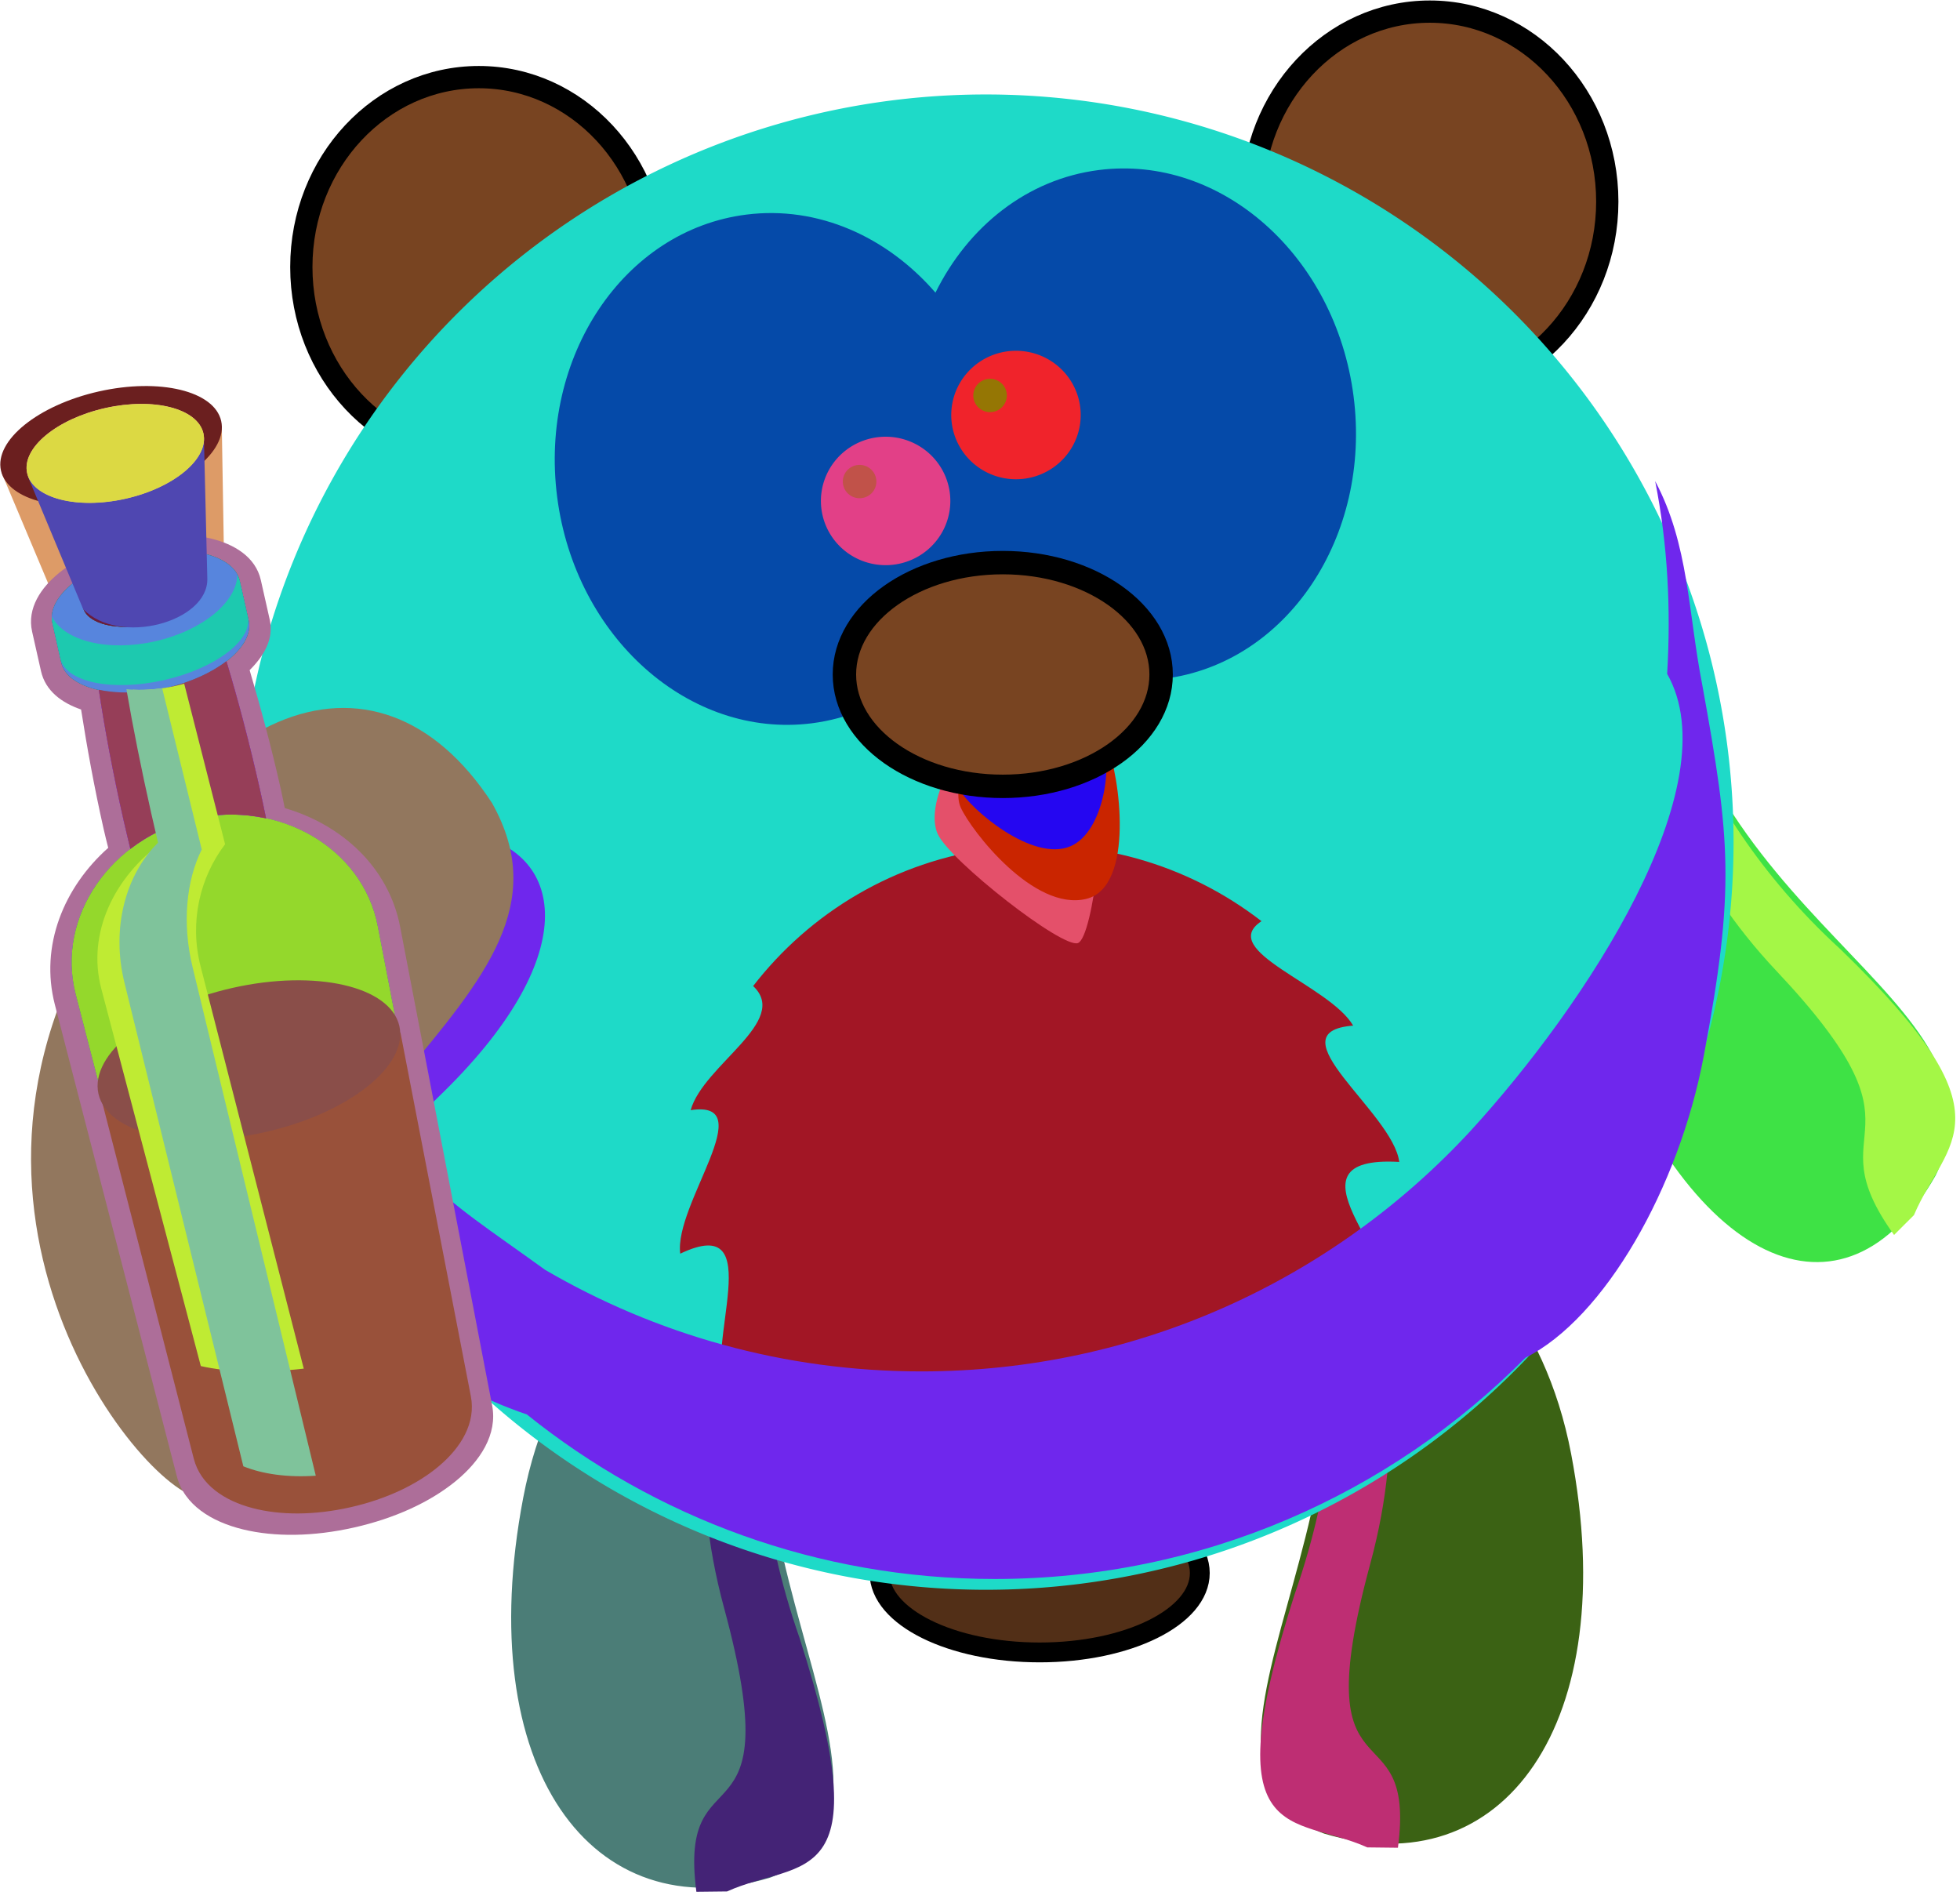 <?xml version="1.0" standalone="no"?>
<svg xmlns:dc="http://purl.org/dc/elements/1.1/" xmlns:cc="http://creativecommons.org/ns#" xmlns:rdf="http://www.w3.org/1999/02/22-rdf-syntax-ns#" xmlns:svg="http://www.w3.org/2000/svg" xmlns="http://www.w3.org/2000/svg" xmlns:xlink="http://www.w3.org/1999/xlink" xmlns:sodipodi="http://sodipodi.sourceforge.net/DTD/sodipodi-0.dtd" xmlns:inkscape="http://www.inkscape.org/namespaces/inkscape" id="svg2850" sodipodi:docname="tanuki.svg" viewBox="0 0 572.225 554.299" version="1.1" inkscape:version="0.91 r13725" width="572.225" height="554.299">
	  <defs id="defs2852">
	    <linearGradient id="linearGradient4098-1-3-3">
	      <stop id="stop4100-1-3-4" style="stop-color:rgb(255, 177, 66)" offset="0"/>
	      <stop id="stop4104-0-3-1" style="stop-color:rgb(200, 118, 0)" offset="1"/>
	    </linearGradient>
	    <linearGradient id="linearGradient8338" y2="444.69" gradientUnits="userSpaceOnUse" x2="575.84" gradientTransform="matrix(0.694,-0.157,0.157,0.694,-407.22,667.33)" y1="530.43" x1="659.43" inkscape:collect="always">
	      <stop id="stop4386-3-3-1-8-4" style="stop-color:white" offset="0"/>
	      <stop id="stop4388-6-2-0-3-9" style="stop-color:white;stop-opacity:0" offset="1"/>
	    </linearGradient>
	    <linearGradient id="linearGradient11719-7-9-6">
	      <stop id="stop11721-7-3-3" style="stop-color:black;stop-opacity:0" offset="0"/>
	      <stop id="stop11723-6-6-77" style="stop-color:black;stop-opacity:0" offset="0.6"/>
	      <stop id="stop11725-43-0-2" style="stop-color:black" offset="1"/>
	    </linearGradient>
	    <radialGradient id="radialGradient4992" xlink:href="#linearGradient11719-7-9-6" gradientUnits="userSpaceOnUse" cy="340.96" cx="505.31" gradientTransform="matrix(4.678,-1.254,1.066,3.978,-2624.1,-578.83)" r="17.922" inkscape:collect="always"/>
	    <radialGradient id="radialGradient4994" xlink:href="#linearGradient11719-7-9-6" gradientUnits="userSpaceOnUse" cy="357.75" cx="499.62" gradientTransform="matrix(7.013,-0.556,1.711,21.589,-4040.8,-7234.9)" r="13.047" inkscape:collect="always"/>
	    <radialGradient id="radialGradient4996" xlink:href="#linearGradient11719-7-9-6" gradientUnits="userSpaceOnUse" cy="332.63" cx="507.58" gradientTransform="matrix(5.751,-1.541,1.066,3.978,-3169,-432.83)" r="17.922" inkscape:collect="always"/>
	    <radialGradient id="radialGradient4998" xlink:href="#linearGradient11719-7-9-6" gradientUnits="userSpaceOnUse" cy="332.63" cx="504.93" gradientTransform="matrix(-3.5987e-6,-5.954,3.789,0,-1155.4,3130.6)" r="17.922" inkscape:collect="always"/>
	    <radialGradient id="radialGradient5000" xlink:href="#linearGradient11719-7-9-6" gradientUnits="userSpaceOnUse" cy="327.4" cx="508.93" gradientTransform="matrix(2.153,-4.42,4.88,2.377,-2608.7,1574)" r="17.922" inkscape:collect="always"/>
	    <linearGradient id="linearGradient5002" y2="377.49" gradientUnits="userSpaceOnUse" x2="611.57" gradientTransform="matrix(2.527,0,0,2.652,-1369.9,-752.89)" y1="377.49" x1="433.47" inkscape:collect="always">
	      <stop id="stop3438-4-5-6" style="stop-color:white" offset="0"/>
	      <stop id="stop3440-0-1-8" style="stop-color:white;stop-opacity:0" offset="1"/>
	    </linearGradient>
	    <linearGradient id="linearGradient5005" y2="541.65" gradientUnits="userSpaceOnUse" x2="573.28" gradientTransform="matrix(2.527,0,0,2.652,-1369.9,-752.89)" y1="-2.648" x1="573.28" inkscape:collect="always">
	      <stop id="stop3638-4-3-6" style="stop-color:white" offset="0"/>
	      <stop id="stop3640-6-1-4" style="stop-color:white;stop-opacity:0" offset="1"/>
	    </linearGradient>
	    <radialGradient id="radialGradient5007" xlink:href="#linearGradient11719-7-9-6" gradientUnits="userSpaceOnUse" cy="326.56" cx="506.72" gradientTransform="matrix(0,-2.627,3.559,2.0394e-6,-1051.6,1462.1)" r="17.922" inkscape:collect="always"/>
	    <linearGradient id="linearGradient5009" y2="323.71" gradientUnits="userSpaceOnUse" x2="504.57" gradientTransform="matrix(2.652,0,0,2.652,-1236,-752.89)" y1="353.45" x1="502.02" inkscape:collect="always">
	      <stop id="stop1401-4-4-85" style="stop-color:rgb(0, 0, 0);stop-opacity:.678" offset="0"/>
	      <stop id="stop1403-7-2-0" style="stop-color:rgb(0, 0, 0);stop-opacity:.329" offset="0.57"/>
	      <stop id="stop1402-7-2-9" style="stop-color:rgb(0, 0, 0);stop-opacity:0" offset="1"/>
	    </linearGradient>
	    <radialGradient id="radialGradient5011" xlink:href="#linearGradient11719-7-9-6" gradientUnits="userSpaceOnUse" cy="324.51" cx="521.02" gradientTransform="matrix(0,-2.552,3.458,1.9811e-6,-1017,1426)" r="17.922" inkscape:collect="always"/>
	    <linearGradient id="linearGradient5013" y2="86.085" spreadMethod="reflect" gradientUnits="userSpaceOnUse" x2="89.969" y1="86.085" x1="150.68" inkscape:collect="always">
	      <stop id="stop3226-1-2-4" style="stop-color:rgb(255, 255, 255)" offset="0"/>
	      <stop id="stop3228-2-8-9" style="stop-color:rgb(191, 158, 21)" offset="0"/>
	      <stop id="stop3230-8-8-0" style="stop-color:rgb(250, 231, 159)" offset="1"/>
	    </linearGradient>
	    <linearGradient id="linearGradient5015" y2="64.319" gradientUnits="userSpaceOnUse" x2="92.919" gradientTransform="translate(0,0.063)" y1="30.622" x1="145.78" inkscape:collect="always">
	      <stop id="stop4355-6-8-0" style="stop-color:rgb(191, 158, 21);stop-opacity:.664" offset="0"/>
	      <stop id="stop4357-8-8-06" style="stop-color:rgb(250, 231, 159);stop-opacity:.876" offset="1"/>
	    </linearGradient>
	    <linearGradient id="linearGradient5017" y2="444.69" gradientUnits="userSpaceOnUse" x2="575.84" gradientTransform="matrix(2.652,0,0,2.652,-1444.2,-743.24)" y1="530.43" x1="659.43" inkscape:collect="always">
	      <stop id="stop4386-3-3-1-8-0" style="stop-color:white" offset="0"/>
	      <stop id="stop4388-6-2-0-3-8" style="stop-color:white;stop-opacity:0" offset="1"/>
	    </linearGradient>
	  </defs>
	  <sodipodi:namedview id="base" fit-margin-left="0" inkscape:zoom="0.655" borderopacity="1.0" inkscape:current-layer="g19725" inkscape:cx="-376.43893" inkscape:cy="193.52866" inkscape:window-width="1916" inkscape:window-maximized="1" inkscape:snap-bbox="false" showgrid="false" fit-margin-right="0" inkscape:document-units="px" bordercolor="#666666" inkscape:window-x="4" inkscape:window-y="1" fit-margin-bottom="0" inkscape:snap-page="false" inkscape:pageopacity="0.0" inkscape:pageshadow="2" pagecolor="#ffffff" inkscape:window-height="1035" fit-margin-top="0"/>
	  <g id="layer1" inkscape:label="Layer 1" inkscape:groupmode="layer" transform="translate(-748.088,-517.232)">
	    <path id="path4375-1-0-4-2-2" style="fill:#c2aa53" inkscape:connector-curvature="0" d="m 57.527,831.65 c -2.417,0.547 -4.66,1.492 -6.662,2.718 0.067,0.274 0.121,0.551 0.187,0.825 0.199,0.825 -0.106,1.689 -0.778,2.207 -5.371,4.139 -8.153,10.666 -6.49,17.074 l 16.21,62.509 c 0.361,1.39 2.063,2.847 5.273,3.642 3.21,0.795 7.639,0.802 12.35,-0.265 4.711,-1.067 8.711,-2.984 11.259,-5.082 2.549,-2.099 3.442,-4.141 3.168,-5.554 l -12.303,-63.39 c -1.26,-6.5 -6.587,-11.19 -13.213,-12.611 -0.83,-0.177 -1.477,-0.826 -1.653,-1.656 -0.058,-0.275 -0.129,-0.549 -0.187,-0.825 -2.326,-0.241 -4.751,-0.133 -7.161,0.413 z"/>
	    <g id="g4347" transform="matrix(2.196,0,0,2.196,-66.242,-1039.2)">
	      <g id="g19659" transform="translate(340.692,-11.82)">
	        <g id="g19725">
	          <g id="g19791">
	            <g transform="matrix(0.501,0.166,0.253,-0.509,361.557,1092.122)" id="g19639">
	              <g transform="matrix(0.908,0.42,-0.42,0.908,-652.75,-421.28)" id="g19641">
	                <path d="m 482.6,382.5 c -45.535,23.25 25.964,91.593 -17.115,164.68 -7.963,13.51 57.667,-5.25 72.639,-76.392 14.56,-69.185 -12.487,-106.82 -55.524,-88.29 z" inkscape:connector-curvature="0" style="fill:#3b6214" id="path19643"/>
	              </g>
	              <path d="m -363.76,128.83 c -20.626,2.003 -34.902,-12.082 -45.205,51.315 -7.65,56.976 -40.086,90.15 -53.954,93.202 5.381,5.893 54.308,-16.947 67.722,-80.687 12.74,-60.537 26.337,-27.6 38.462,-61.63 l -7.025,-2.2 z" style="fill:#be2e73" sodipodi:nodetypes="cccscc" inkscape:connector-curvature="0" id="path19645"/>
	            </g>
	            <g transform="matrix(-0.248,0.463,-0.409,-0.281,247.064,1086.734)" id="g5556-8">
	              <g transform="matrix(0.908,0.42,-0.42,0.908,-652.75,-421.28)" id="g3472-9-5-3">
	                <path d="m 482.6,382.5 c -45.535,23.25 25.964,91.593 -17.115,164.68 -7.963,13.51 57.667,-5.25 72.639,-76.392 14.56,-69.185 -12.487,-106.82 -55.524,-88.29 z" inkscape:connector-curvature="0" style="fill:#3ee245" id="path3800-0-2-4"/>
	              </g>
	              <path d="m -363.76,128.83 c -20.626,2.003 -34.902,-12.082 -45.205,51.315 -7.65,56.976 -40.086,90.15 -53.954,93.202 5.381,5.893 54.308,-16.947 67.722,-80.687 12.74,-60.537 26.337,-27.6 38.462,-61.63 l -7.025,-2.2 z" style="fill:#a4f746" sodipodi:nodetypes="cccscc" inkscape:connector-curvature="0" id="path3200-4-6-2"/>
	            </g>
	            <g id="g19631" transform="matrix(-0.501,0.166,-0.253,-0.509,-22.859,1097.978)">
	              <g id="g19633" transform="matrix(0.908,0.42,-0.42,0.908,-652.75,-421.28)">
	                <path id="path19635" style="fill:#4b7d77" inkscape:connector-curvature="0" d="m 482.6,382.5 c -45.535,23.25 25.964,91.593 -17.115,164.68 -7.963,13.51 57.667,-5.25 72.639,-76.392 14.56,-69.185 -12.487,-106.82 -55.524,-88.29 z"/>
	              </g>
	              <path id="path19637" inkscape:connector-curvature="0" sodipodi:nodetypes="cccscc" style="fill:#442376" d="m -363.76,128.83 c -20.626,2.003 -34.902,-12.082 -45.205,51.315 -7.65,56.976 -40.086,90.15 -53.954,93.202 5.381,5.893 54.308,-16.947 67.722,-80.687 12.74,-60.537 26.337,-27.6 38.462,-61.63 l -7.025,-2.2 z"/>
	            </g>
	            <ellipse ry="10.555" rx="21.29" cy="929.69" cx="168.353" id="path19647" style="opacity:1;fill:#522f17;fill-opacity:1;stroke:#000000;stroke-width:2.637;stroke-linecap:round;stroke-linejoin:round;stroke-miterlimit:4;stroke-dasharray:none;stroke-opacity:1"/>
	            <ellipse ry="25.252" rx="23.596" cy="756.081" cx="93.789" id="ellipse19655" style="opacity:1;fill:#784421;fill-opacity:1;stroke:#000000;stroke-width:2.96;stroke-linecap:round;stroke-linejoin:round;stroke-miterlimit:4;stroke-dasharray:none;stroke-opacity:1"/>
	            <ellipse style="opacity:1;fill:#784421;fill-opacity:1;stroke:#000000;stroke-width:2.96;stroke-linecap:round;stroke-linejoin:round;stroke-miterlimit:4;stroke-dasharray:none;stroke-opacity:1" id="ellipse19657" cx="220.219" cy="747.374" rx="23.596" ry="25.252"/>
	            <path d="M 259.73,819.38 A 99.391,99.391 0 1 1 62.55,844.54 99.391,99.391 0 0 1 259.73,819.38 Z" inkscape:connector-curvature="0" style="fill:#1edac8" id="path2385-6-3-2"/>
	            <path d="m 216.16,875.04 c -16.155,-0.919 0.305,13.052 -1.385,19.078 -10.166,-3.483 -4.534,11.623 -8.308,16.501 -8.252,0.607 -8.477,9.036 -13.886,12.185 -7.398,-2.951 -11.523,5.289 -18.119,6.131 -6.596,0.842 -11.43,-5.954 -19.078,-1.385 -6.026,-1.69 -8.322,-9.494 -16.501,-8.308 -4.877,-3.774 -6.311,-20.323 -12.185,-13.886 -3.149,-5.409 5.848,-23.838 -6.131,-18.119 -0.842,-6.596 10.845,-20.526 1.385,-19.078 1.69,-6.026 13.283,-11.831 8.308,-16.501 7.547,-9.755 18.814,-16.633 32.005,-18.316 13.192,-1.683 25.824,2.146 35.579,9.693 -5.993,3.95 9.036,8.477 12.185,13.886 -10.749,0.828 5.289,11.523 6.131,18.119 z" inkscape:connector-curvature="0" style="fill:#a21625" id="path3167-2-2-3"/>
	            <path d="m 250.18,784.53 c 1.676,8.433 2.109,17.057 1.595,25.626 8.402,14.761 -10.763,43.966 -26.141,60.76 -18.163,19.662 -44.167,31.971 -73.024,31.971 -18.234,1e-5 -35.318,-4.927 -50.014,-13.507 -13.992,-10.131 -22.79,-14.719 -14.305,-22.854 19.448,-18.648 17.044,-32.474 4.753,-35.026 -27.681,-4.998 -49.055,2.887 -31.157,41.371 9.882,21.248 26.248,31.685 38.289,35.738 17.027,13.687 38.656,21.874 62.189,21.874 27.584,0 52.562,-11.25 70.575,-29.416 10.478,-5.233 20.395,-22.536 23.703,-40.109 4.201,-22.314 3.534,-28.725 -0.194,-49.309 -1.903,-9.687 -1.772,-18.661 -6.269,-27.119 z" inkscape:connector-curvature="0" style="fill:#6f27ed" sodipodi:nodetypes="cccscscscscscc" id="path3211-9-6-1"/>
	            <path d="m 129.345,749.108 c -16.274,2.058 -27.541,18.877 -25.139,37.541 2.402,18.664 17.57,32.14 33.843,30.082 9.564,-1.209 17.376,-7.52 21.721,-16.303 6.431,7.427 15.61,11.582 25.177,10.372 16.274,-2.058 27.541,-18.877 25.139,-37.541 -2.402,-18.664 -17.569,-32.14 -33.843,-30.082 -9.566,1.21 -17.399,7.518 -21.743,16.306 -6.43,-7.419 -15.592,-11.585 -25.154,-10.376 z" inkscape:connector-curvature="0" style="fill:#054aa9" id="path2387-3-8-4"/>
	            <g transform="matrix(0.583,-0.145,0.145,0.583,137.209,571.661)" id="g3476-1-7-5">
	              <path d="m -59.254,407.629 c -9.213,1.175 -17.921,12.697 -16.695,19.116 1.226,6.419 20.689,31.333 24.294,30.873 3.605,-0.46 14.255,-28.668 12.891,-36.165 -1.364,-7.497 -14.55,-15.13 -20.49,-13.824 z" inkscape:connector-curvature="0" style="fill:#e4506a" id="path3407-1-9-1"/>
	              <path sodipodi:nodetypes="ccscc" id="path19653" style="fill:#ca2500" inkscape:connector-curvature="0" d="m -53.701,405.355 c -8.601,1.199 -16.922,11.364 -15.899,16.91 1.024,5.545 10.113,26.216 22.056,26.313 11.232,0.091 13.801,-25.149 12.67,-31.627 -1.132,-6.478 -13.273,-12.843 -18.827,-11.595 z"/>
	              <path sodipodi:nodetypes="ccacc" d="m -54.205,404.801 c -8.224,0.699 -15.868,8.859 -14.693,13.502 1.175,4.643 11.752,19.635 20.831,18.123 8.108,-1.35 13.665,-15.919 12.354,-21.341 -1.311,-5.422 -13.196,-11.129 -18.491,-10.284 z" inkscape:connector-curvature="0" style="fill:#2506f1" id="path2391-0-6-7"/>
	            </g>
	            <path d="m 95.541,827.32 c 15.049,26.75 -34.396,39.97 -37.124,90.83 -0.504,9.4 -36.101,-24.56 -19.963,-65.11 15.694,-39.44 41.717,-49.27 57.087,-25.72 z" inkscape:connector-curvature="0" style="fill:#92775e" sodipodi:nodetypes="cssc" id="path3169-3-0-5"/>
	            <g transform="matrix(0.525,0,0,0.521,-20.88,587.507)" id="g3460-9-4-9">
	              <path d="m 337.69,381.16 a 16.387,16.387 0 1 1 -32.511,4.148 16.387,16.387 0 1 1 32.511,-4.148 z" inkscape:connector-curvature="0" style="fill:#e24087" id="path2411-1-8-8"/>
	              <path d="m 319.06,377.75 a 4.25,4.25 0 0 1 -8.432,1.076 4.25,4.25 0 1 1 8.432,-1.076 z" inkscape:connector-curvature="0" style="fill:#c15249" id="path3341-9-7-1"/>
	            </g>
	            <g transform="matrix(-0.525,0,0,0.521,344.972,565.453)" id="g3464-6-0-3">
	              <g transform="matrix(-0.274,0.962,-0.962,-0.274,805.39,158.38)" id="g3468-9-8-3">
	                <g id="g3482-3-6-3">
	                  <path d="M 377.1,370.34 A 16.387,16.387 0 1 1 348.11,385.628 16.387,16.387 0 1 1 377.1,370.34 Z" inkscape:connector-curvature="0" style="fill:#f0232b" id="path3301-3-2-7"/>
	                  <path d="m 360.23,372.5 a 4.25,4.25 0 0 1 -8.432,1.076 4.25,4.25 0 1 1 8.432,-1.076 z" inkscape:connector-curvature="0" style="fill:#957604" id="path3343-8-4-9"/>
	                </g>
	              </g>
	            </g>
	            <g transform="matrix(0.262,-0.059,0.059,0.262,15.195,776.28)" id="g3241-0-7-3">
	              <g inkscape:label="Layer 1" id="layer1-3-5-9-8">
	                <path d="m 104.95,226.39 c -42.321,0 -77.931,32.181 -76.693,71.831 l 7.507,240.4 c 0.595,19.065 31.036,34.55 69.186,34.55 38.15,0 68.505,-15.485 69.101,-34.55 l 7.507,-240.4 c 1.238,-39.65 -34.287,-71.831 -76.608,-71.831 z" inkscape:connector-curvature="0" style="fill:#fc3fcf" sodipodi:nodetypes="csssssc" id="path4252-6-3-73"/>
	                <g transform="matrix(1.096,0,0,1.056,-61.096,75.468)" style="fill:#000000" id="g3164-6-9-1">
	                  <path d="m 114.55,45.628 c 22.231,24.955 61.68,21.227 72.125,-1.414 l 15.556,-77.782 -101.58,-1.377 13.898,80.573 z" style="fill:#dd9b67" sodipodi:nodetypes="ccccc" inkscape:connector-curvature="0" id="path3166-4-2-0"/>
	                  <path d="m 151.54,-62.324 c 28.146,-4.5e-5 50.978,11.663 50.978,26.126 4e-5,14.463 -22.832,26.266 -50.978,26.266 -28.146,4.48e-5 -50.978,-11.803 -50.978,-26.266 0,-14.463 22.832,-26.126 50.978,-26.126 z" style="fill:#6b1f1f" sodipodi:nodetypes="csssc" inkscape:connector-curvature="0" id="path3168-0-8-0"/>
	                </g>
	                <path inkscape:radius="2.4076054" transform="matrix(4.063,0,0,4.012,-2227.1,-1366.2)" inkscape:original="M 573.90625 364.09375 C 567.35799 364.09374 562.03125 366.75712 562.03125 370.03125 L 562.03125 375.03125 C 562.03126 376.74328 563.48318 378.29413 565.8125 379.375 C 565.45142 384.34974 565.25 389.87654 565.25 395.71875 C 565.25001 396.96979 565.29437 398.18545 565.3125 399.40625 C 558.95357 402.35285 554.53051 408.44023 554.75 415.46875 L 556.625 475.5625 C 556.77376 480.32741 564.37182 484.1875 573.90625 484.1875 C 583.44065 484.18749 591.03871 480.3274 591.1875 475.5625 L 593.0625 415.46875 C 593.28207 408.43832 588.85543 402.35193 582.5 399.40625 C 582.51799 398.18546 582.5625 396.9698 582.5625 395.71875 C 582.56253 389.8768 582.35885 384.34962 582 379.375 C 582.10173 379.32767 582.21415 379.26782 582.3125 379.21875 C 584.46082 378.14722 585.78125 376.66831 585.78125 375.03125 L 585.78125 370.03125 C 585.78124 366.75714 580.45451 364.09375 573.90625 364.09375 z " d="m 573.906,361.686 c -3.601,-10e-6 -6.883,0.702 -9.471,1.996 -2.587,1.294 -4.812,3.407 -4.812,6.35 l 0,5 c 10e-6,2.515 1.63,4.388 3.736,5.705 -0.304,4.66 -0.518,9.633 -0.518,14.982 0,0.845 0.023,1.616 0.041,2.404 -6.318,3.537 -10.773,9.923 -10.539,17.42 l 1.875,60.094 c 0.114,3.64 2.901,6.398 6.447,8.178 3.546,1.78 8.148,2.781 13.24,2.781 5.092,0 9.694,-1.002 13.24,-2.781 3.546,-1.78 6.334,-4.538 6.447,-8.178 l 1.875,-60.094 c 0.234,-7.499 -4.224,-13.884 -10.539,-17.42 0.018,-0.789 0.041,-1.559 0.041,-2.404 3e-5,-5.41 -0.214,-10.449 -0.523,-15.15 2.043,-1.307 3.742,-3.067 3.742,-5.537 l 0,-5 c -10e-6,-2.943 -2.225,-5.056 -4.812,-6.35 -2.587,-1.294 -5.87,-1.996 -9.471,-1.996 z" sodipodi:type="inkscape:offset" style="fill:#ad6e99" id="path4528-0-3-5"/>
	                <path d="m 104.95,92.625 c -26.201,0 -47.567,10.683 -47.567,23.784 l 0,20.054 c -4.2e-5,6.85 5.845,12.995 15.165,17.32 -1.445,19.905 -2.237,42.007 -2.237,65.383 0,5.006 0.093,9.949 0.166,14.834 -25.444,11.79 -43.058,36.101 -42.18,64.223 l 7.458,240.4 c 0.595,19.066 31.046,34.556 69.195,34.556 38.15,0 68.517,-15.491 69.113,-34.556 l 7.458,-240.4 c 0.878,-28.13 -16.751,-52.437 -42.18,-64.223 0.072,-4.885 0.166,-9.828 0.166,-14.834 0,-23.375 -0.802,-45.479 -2.237,-65.383 0.407,-0.189 0.849,-0.384 1.243,-0.58 8.596,-4.287 13.922,-10.189 13.922,-16.74 l 0,-20.054 c -5e-5,-13.101 -21.283,-23.784 -47.484,-23.784 z" style="fill:#2c32dc" sodipodi:nodetypes="ccccscccscccscsccc" inkscape:connector-curvature="0" id="path4396-4-0-0"/>
	                <path d="m 104.95,226.39 c -42.321,0 -77.931,32.181 -76.693,71.831 l 7.507,240.4 c 0.595,19.065 31.036,34.55 69.186,34.55 38.15,0 68.505,-15.485 69.101,-34.55 l 7.507,-240.4 c 1.238,-39.65 -34.287,-71.831 -76.608,-71.831 z" inkscape:connector-curvature="0" style="fill:#94d82c" sodipodi:nodetypes="csssssc" id="path4242-6-1-3"/>
	                <path d="m 29.17,348.65 5.614,186.7 c 0.406,13.446 10.326,23.666 22.989,30.24 12.663,6.574 29.144,10.254 47.325,10.254 18.182,-5e-5 34.635,-3.679 47.297,-10.254 12.663,-6.574 22.583,-16.793 22.989,-30.24 l 5.558,-183.6 c -7.191,14.118 -38.21,24.756 -75.311,24.756 -39.771,0 -72.524,-12.221 -76.462,-27.854 z" inkscape:connector-curvature="0" style="fill:#99513a" id="path5188-2-7-18"/>
	                <ellipse transform="matrix(0.915,0,0,0.672,-354.6,86.065)" style="fill:#8a4e49" id="path3303-6-8-0" cx="502.046" cy="390.994" rx="83.439" ry="54.447"/>
	                <path d="m 104.95,92.624 c -26.201,0 -47.566,10.686 -47.566,23.786 l 0,20.054 c -6e-5,13.101 21.366,23.7 47.567,23.7 26.201,0 47.484,-10.6 47.484,-23.7 l 0,-20.054 c -5e-5,-13.1 -21.283,-23.783 -47.484,-23.783 z m 0,3.895 c 17.157,-5.9e-5 31.076,6.918 31.076,15.496 3e-5,8.579 -13.918,15.579 -31.076,15.579 -17.157,0 -31.076,-7.001 -31.076,-15.579 0,-8.579 13.918,-15.496 31.076,-15.496 z" inkscape:connector-curvature="0" style="fill:#d77604" id="path4197-7-9-17"/>
	                <path d="m 72.549,153.7 c -1.448,19.926 -2.237,42.059 -2.237,65.466 0,5.006 0.093,9.949 0.166,14.833 10.429,-4.832 22.17,-7.624 34.473,-7.624 12.295,0 23.977,2.797 34.391,7.624 0.072,-4.885 0.166,-9.828 0.166,-14.833 -2e-5,-23.375 -0.802,-45.479 -2.237,-65.383 -8.472,3.935 -19.823,6.381 -32.319,6.381 -12.532,0 -23.897,-2.508 -32.402,-6.464 z" inkscape:connector-curvature="0" style="fill:#b52fd3" id="path4256-5-1-91"/>
	                <path d="m 104.95,92.624 c -26.201,0 -47.566,10.686 -47.566,23.786 l 0,20.054 c -6e-5,13.101 21.366,23.7 47.567,23.7 26.201,0 47.484,-10.6 47.484,-23.7 l 0,-20.054 c -5e-5,-13.1 -21.283,-23.783 -47.484,-23.783 z m 0,3.895 c 17.157,-5.9e-5 31.076,6.918 31.076,15.496 3e-5,8.579 -13.918,15.579 -31.076,15.579 -17.157,0 -31.076,-7.001 -31.076,-15.579 0,-8.579 13.918,-15.496 31.076,-15.496 z" inkscape:connector-curvature="0" style="fill:#54aa34" id="path4272-6-5-03"/>
	                <path d="m 104.95,92.624 c -26.201,0 -47.566,10.686 -47.566,23.786 l 0,20.054 c -6e-5,13.101 21.366,23.7 47.567,23.7 26.201,0 47.484,-10.6 47.484,-23.7 l 0,-20.054 c -5e-5,-13.1 -21.283,-23.783 -47.484,-23.783 z m 0,3.895 c 17.157,-5.9e-5 31.076,6.918 31.076,15.496 3e-5,8.579 -13.918,15.579 -31.076,15.579 -17.157,0 -31.076,-7.001 -31.076,-15.579 0,-8.579 13.918,-15.496 31.076,-15.496 z" inkscape:connector-curvature="0" style="fill:#0d80a2" id="path4276-9-4-5"/>
	                <path d="m 104.95,92.624 c -26.201,0 -47.566,10.686 -47.566,23.786 l 0,20.054 c -6e-5,13.101 21.366,23.7 47.567,23.7 26.201,0 47.484,-10.6 47.484,-23.7 l 0,-20.054 c -5e-5,-13.1 -21.283,-23.783 -47.484,-23.783 z m 0,3.895 c 17.157,-5.9e-5 31.076,6.918 31.076,15.496 3e-5,8.579 -13.918,15.579 -31.076,15.579 -17.157,0 -31.076,-7.001 -31.076,-15.579 0,-8.579 13.918,-15.496 31.076,-15.496 z" inkscape:connector-curvature="0" style="fill:#5785dd" id="path4280-8-9-9"/>
	                <path d="m 57.881,113.26 c -0.138,0.579 -0.247,1.155 -0.331,1.742 -0.088,0.612 -0.166,1.268 -0.166,1.894 l 0,17.573 c -6e-5,11.975 21.366,21.664 47.567,21.664 26.201,5e-5 47.484,-9.689 47.484,-21.664 l 0,-17.573 c 0,-0.626 -0.078,-1.282 -0.166,-1.894 -0.084,-0.587 -0.194,-1.163 -0.331,-1.742 -3.223,13.115 -23.029,23.179 -46.987,23.179 -23.967,0 -43.845,-10.07 -47.079,-23.18 z" inkscape:connector-curvature="0" style="fill:#1dc9af" id="path4310-7-2-48"/>
	                <path d="m 72.549,153.7 c -1.448,19.926 -2.237,42.059 -2.237,65.466 0,5.006 0.093,9.949 0.166,14.833 10.429,-4.832 22.17,-7.624 34.473,-7.624 12.295,0 23.977,2.797 34.391,7.624 0.072,-4.885 0.166,-9.828 0.166,-14.833 -2e-5,-23.375 -0.802,-45.479 -2.237,-65.383 -8.472,3.935 -19.823,6.381 -32.319,6.381 -12.532,0 -23.897,-2.508 -32.402,-6.464 z" inkscape:connector-curvature="0" style="fill:#963e58" id="path4318-2-5-4"/>
	                <path d="m 89.087,157.43 c -1.389,18.963 -2.132,39.753 -2.132,61.737 2.6e-5,5.006 2.21e-4,9.949 0.079,14.833 -27.632,11.79 -46.761,36.1 -45.808,64.223 l 7.029,193.17 c 12.261,5.867 29.448,10.318 49.441,12.43 l -6.081,-205.6 c -0.624,-22.72 9.436,-43.02 25.116,-56.18 l -2.29,-81.957 c -1.37,0.066 -2.784,0.083 -4.186,0.083 -7.649,0 -14.835,-0.978 -21.166,-2.735 z" inkscape:connector-curvature="0" style="fill:#bfeb33" id="path4352-8-7-6"/>
	                <path d="m 85.928,156.43 c -0.989,19.223 -1.501,40.369 -1.501,62.732 3.4e-5,5.006 0.025,9.949 0.079,14.833 -18.977,11.79 -32.089,36.1 -31.433,64.223 l 4.818,246.2 c 8.421,5.867 20.23,10.318 33.961,12.43 l -4.187,-258.63 c -0.428,-22.72 6.452,-43.02 17.215,-56.18 l -1.58,-82.206 c -6.305,-0.51 -12.204,-1.673 -17.375,-3.398 z" inkscape:connector-curvature="0" style="fill:#7fc39b" id="path4333-2-4-9"/>
	                <g id="g4503-9-9-2">
	                  <g id="g4472-9-9-90">
	                    <path d="m 104.95,96.519 c 17.157,-5.9e-5 31.076,6.918 31.076,15.496 3e-5,8.579 -13.918,15.579 -31.076,15.579 -17.157,0 -31.076,-7.001 -31.076,-15.579 0,-8.579 13.918,-15.496 31.076,-15.496 z" style="fill:#5b061d" sodipodi:nodetypes="csssc" inkscape:connector-curvature="0" id="path4284-6-4-30"/>
	                    <path d="m 104.95,96.519 c 17.157,-5.9e-5 31.076,6.918 31.076,15.496 3e-5,8.579 -13.918,15.579 -31.076,15.579 -17.157,0 -31.076,-7.001 -31.076,-15.579 0,-8.579 13.918,-15.496 31.076,-15.496 z" style="fill:#635323" sodipodi:nodetypes="csssc" inkscape:connector-curvature="0" id="path4292-0-5-3"/>
	                    <path d="m 104.95,96.519 c 17.157,-5.9e-5 31.076,6.918 31.076,15.496 3e-5,8.579 -13.918,15.579 -31.076,15.579 -17.157,0 -31.076,-7.001 -31.076,-15.579 0,-8.579 13.918,-15.496 31.076,-15.496 z" inkscape:connector-curvature="0" style="fill:#6a1b3c" sodipodi:nodetypes="csssc" id="path4288-2-9-3"/>
	                    <path d="m 73.76,113.06 c 13.3,21.893 59.075,19.863 63.276,-1.241 l 13.64,-68.238 -89.238,-0.723 12.318,70.201 z" style="fill:#4f47b1" sodipodi:nodetypes="ccccc" inkscape:connector-curvature="0" id="path2577-7-3-7"/>
	                  </g>
	                  <g id="g4449-1-3-4">
	                    <path d="m 106.21,18.355 c 24.693,-4e-5 44.723,10.232 44.723,22.921 3e-5,12.689 -20.031,23.043 -44.723,23.043 -24.693,3.9e-5 -44.723,-10.355 -44.723,-23.043 0,-12.689 20.031,-22.921 44.723,-22.921 z" style="fill:#f8b998" sodipodi:nodetypes="csssc" inkscape:connector-curvature="0" id="path4347-0-1-4"/>
	                    <path d="m 106.21,18.418 c 24.693,-4e-5 44.723,10.232 44.723,22.921 3e-5,12.689 -20.031,23.043 -44.723,23.043 -24.693,3.9e-5 -44.723,-10.355 -44.723,-23.043 0,-12.689 20.031,-22.921 44.723,-22.921 z" style="fill:#dcd943" sodipodi:nodetypes="csssc" inkscape:connector-curvature="0" id="path2579-4-1-99"/>
	                  </g>
	                </g>
	              </g>
	              <g inkscape:label="s1" style="display:none" id="layer2-5-6-5">
	                <path d="m 108.85,236.02 c -9.23,0 -18.156,1.587 -26.435,4.392 0.016,1.05 -0.015,2.102 0,3.149 0.045,3.159 -1.773,6.049 -4.641,7.375 -22.915,10.618 -38.392,32.039 -37.622,56.682 l 7.458,240.4 c 0.167,5.348 5.152,12.04 16.159,17.568 11.007,5.528 27.089,9.198 45.081,9.198 17.992,0 34.096,-3.672 45.081,-9.198 10.984,-5.526 15.909,-12.209 16.077,-17.568 l 7.458,-240.4 c 0.77,-24.649 -14.72,-46.067 -37.622,-56.682 -2.868,-1.327 -4.686,-4.216 -4.641,-7.375 0.015,-1.048 -0.016,-2.099 0,-3.149 -8.252,-2.789 -17.149,-4.392 -26.352,-4.392 z" inkscape:connector-curvature="0" style="fill:#6da500" id="path4375-1-0-4-2-0"/>
	              </g>
	            </g>
	            <ellipse style="opacity:1;fill:#784421;fill-opacity:1;stroke:#000000;stroke-width:3.112;stroke-linecap:round;stroke-linejoin:round;stroke-miterlimit:4;stroke-dasharray:none;stroke-opacity:1" id="ellipse19651" cx="163.447" cy="810.241" rx="21.052" ry="14.871"/>
	          </g>
	        </g>
	      </g>
	    </g>
	  </g>
	</svg>